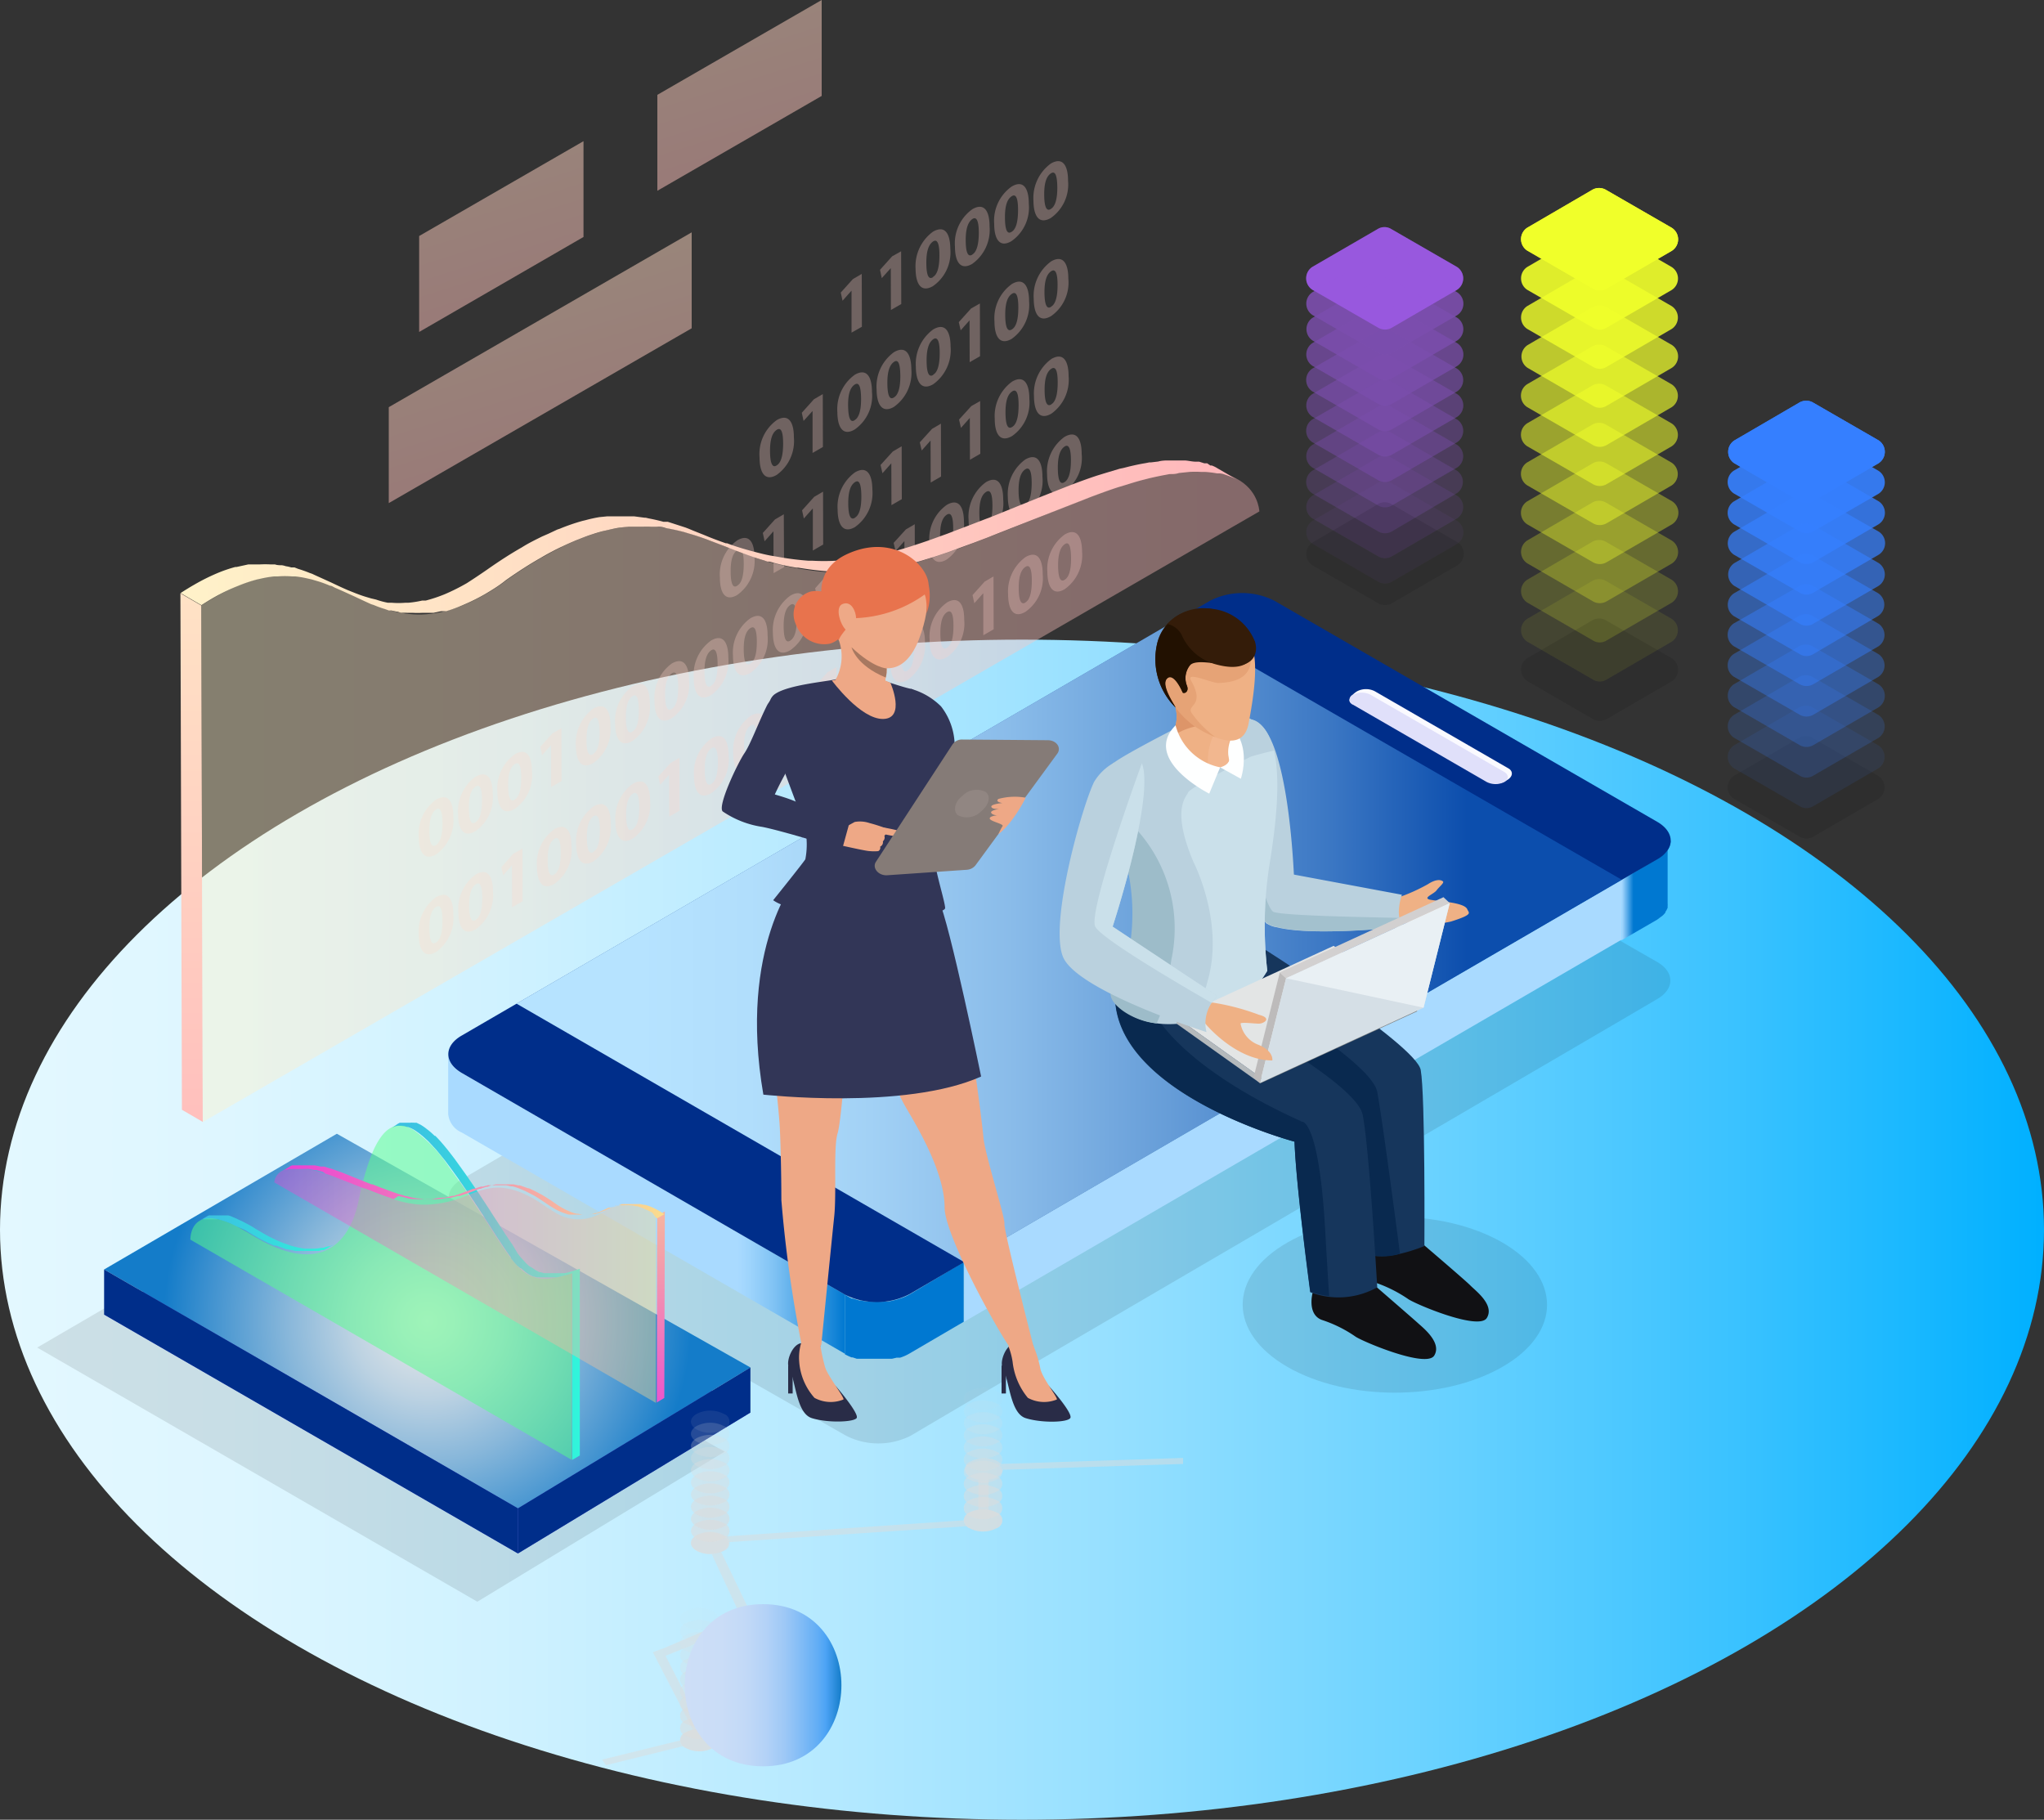<svg xmlns="http://www.w3.org/2000/svg" xmlns:xlink="http://www.w3.org/1999/xlink" viewBox="0 0 150 133.54"><rect x="0" y="0" width="150" height="133.54" fill="#333333" stroke="none"/><defs><style>.cls-1{fill:none;}.cls-2{fill:url(#linear-gradient);}.cls-3{opacity:0.1;}.cls-4{fill:url(#linear-gradient-2);}.cls-5{fill:url(#linear-gradient-3);}.cls-6{fill:url(#linear-gradient-4);}.cls-7{fill:#002e8a;}.cls-8{fill:url(#linear-gradient-5);}.cls-9{fill:#fafaff;}.cls-10{fill:#e0e0fa;}.cls-11{fill:url(#linear-gradient-6);}.cls-12{isolation:isolate;}.cls-13{clip-path:url(#clip-path);}.cls-14{fill:#b8387b;}.cls-15,.cls-28{opacity:0.6;}.cls-16,.cls-28{fill:#ab5fff;}.cls-17{opacity:0.91;}.cls-18{opacity:0.82;}.cls-19{opacity:0.73;}.cls-20{opacity:0.64;}.cls-21{opacity:0.55;}.cls-22{opacity:0.45;}.cls-23{opacity:0.36;}.cls-24{opacity:0.27;}.cls-25{opacity:0.18;}.cls-26{opacity:0.09;}.cls-27{opacity:0;}.cls-29{fill:#357fff;}.cls-30{fill:#f0ff2a;}.cls-31{fill:#626bdc;}.cls-32{fill:url(#radial-gradient);}.cls-33{fill:url(#linear-gradient-7);}.cls-34{fill:url(#linear-gradient-8);}.cls-35,.cls-67,.cls-68,.cls-69{opacity:0.5;}.cls-36{fill:#55ff89;}.cls-37{fill:url(#linear-gradient-9);}.cls-38{fill:url(#linear-gradient-10);}.cls-39{opacity:0.4;}.cls-40{fill:url(#linear-gradient-11);}.cls-41{fill:#bad1de;}.cls-42{fill:#efb185;}.cls-43{fill:#a3c1ce;}.cls-44{fill:#111114;}.cls-45{fill:#16365c;}.cls-46{fill:#09294f;}.cls-47{fill:#cae0ea;}.cls-48{fill:#feffff;}.cls-49{fill:#dd9569;}.cls-50{fill:#f2b78f;}.cls-51{fill:#e6a376;}.cls-52{fill:#341c09;}.cls-53{fill:#221101;}.cls-54{fill:#9dbcc9;}.cls-55{fill:#b4b9bc;}.cls-56{fill:#7d8183;}.cls-57{fill:#e3e5e5;}.cls-58{fill:#bdbbbb;}.cls-59{fill:#d2d0d0;}.cls-60{fill:#d5dfe6;}.cls-61{fill:#e9f0f4;}.cls-62{opacity:0.3;}.cls-63{fill:#ffd2cd;}.cls-64{fill:url(#linear-gradient-12);}.cls-65{fill:url(#linear-gradient-13);}.cls-66{fill:url(#linear-gradient-14);}.cls-67{fill:url(#linear-gradient-15);}.cls-68{fill:url(#linear-gradient-16);}.cls-69{fill:url(#linear-gradient-17);}.cls-70,.cls-71,.cls-72,.cls-73,.cls-74,.cls-75,.cls-76,.cls-77,.cls-78,.cls-79,.cls-80,.cls-81{fill:#dcdcdc;}.cls-71,.cls-82{opacity:0.6;}.cls-72{opacity:0.64;}.cls-73{opacity:0.67;}.cls-74{opacity:0.71;}.cls-75{opacity:0.75;}.cls-76{opacity:0.78;}.cls-77{opacity:0.82;}.cls-78{opacity:0.85;}.cls-79{opacity:0.89;}.cls-80{opacity:0.93;}.cls-81{opacity:0.96;}.cls-83{opacity:0.55;}.cls-84{opacity:0.49;}.cls-85{opacity:0.44;}.cls-86{opacity:0.38;}.cls-87{opacity:0.33;}.cls-88{opacity:0.27;}.cls-89{opacity:0.22;}.cls-90{opacity:0.16;}.cls-91{opacity:0.11;}.cls-92{opacity:0.05;}.cls-93{fill:url(#linear-gradient-18);}.cls-94{fill:#e8734d;}.cls-95{fill:#323657;}.cls-96{fill:#292c47;}.cls-97{fill:#eea886;}.cls-98{fill:#eea987;}.cls-99{fill:#a77860;}.cls-100{fill:#1d3b54;}.cls-101{fill:#857b77;}.cls-102{fill:#918682;}</style><linearGradient id="linear-gradient" y1="90.24" x2="150" y2="90.24" gradientUnits="userSpaceOnUse"><stop offset="0" stop-color="#e3f8ff"/><stop offset="0.11" stop-color="#def6ff"/><stop offset="0.24" stop-color="#d0f2ff"/><stop offset="0.39" stop-color="#b8eaff"/><stop offset="0.54" stop-color="#97e0ff"/><stop offset="0.69" stop-color="#6dd3ff"/><stop offset="0.85" stop-color="#3ac2ff"/><stop offset="1" stop-color="#00b0ff"/></linearGradient><linearGradient id="linear-gradient-2" x1="119.01" y1="65.32" x2="122.61" y2="65.32" gradientUnits="userSpaceOnUse"><stop offset="0" stop-color="#a9daff"/><stop offset="0.24" stop-color="#0078d1"/></linearGradient><linearGradient id="linear-gradient-3" x1="32.89" y1="88.35" x2="61.99" y2="88.35" gradientUnits="userSpaceOnUse"><stop offset="0.73" stop-color="#a9daff"/><stop offset="0.76" stop-color="#9ed4fc"/><stop offset="0.82" stop-color="#81c3f4"/><stop offset="0.89" stop-color="#52a7e7"/><stop offset="0.98" stop-color="#1182d6"/><stop offset="1" stop-color="#0078d1"/></linearGradient><linearGradient id="linear-gradient-4" x1="61.98" y1="96.26" x2="70.76" y2="96.26" gradientUnits="userSpaceOnUse"><stop offset="0" stop-color="#a9daff"/><stop offset="0" stop-color="#0078d1"/></linearGradient><linearGradient id="linear-gradient-5" x1="37.9" y1="69.11" x2="119.02" y2="69.11" gradientUnits="userSpaceOnUse"><stop offset="0.11" stop-color="#b6e3ff"/><stop offset="0.21" stop-color="#b1defc"/><stop offset="0.32" stop-color="#a2d1f5"/><stop offset="0.45" stop-color="#89bbe9"/><stop offset="0.59" stop-color="#669dd8"/><stop offset="0.74" stop-color="#3a76c3"/><stop offset="0.86" stop-color="#0c4ead"/></linearGradient><linearGradient id="linear-gradient-6" x1="87.74" y1="69.91" x2="104.86" y2="95.97" gradientUnits="userSpaceOnUse"><stop offset="0.75" stop-color="#a9daff"/><stop offset="1" stop-color="#f3faff"/></linearGradient><clipPath id="clip-path"><path class="cls-1" d="M97.85,67.59c0-.35,0-.71,0-1.06h0C97.86,66.88,97.86,67.24,97.85,67.59Z"/></clipPath><radialGradient id="radial-gradient" cx="31.36" cy="96.95" r="19.38" gradientUnits="userSpaceOnUse"><stop offset="0" stop-color="#e8e8e8"/><stop offset="0.1" stop-color="#dce2e6"/><stop offset="0.29" stop-color="#bcd2e2"/><stop offset="0.53" stop-color="#88b7da"/><stop offset="0.82" stop-color="#4293d0"/><stop offset="1" stop-color="#147cc9"/></radialGradient><linearGradient id="linear-gradient-7" x1="-62.52" y1="90.56" x2="-52.38" y2="90.56" gradientTransform="matrix(-1, 0, 0, 1, -37.77, 0)" gradientUnits="userSpaceOnUse"><stop offset="0" stop-color="#31f5db"/><stop offset="1" stop-color="#3cbce2"/></linearGradient><linearGradient id="linear-gradient-8" x1="-80.3" y1="94.71" x2="-66.4" y2="94.71" xlink:href="#linear-gradient-7"/><linearGradient id="linear-gradient-9" x1="-86.19" y1="82.56" x2="-86.32" y2="106.26" gradientTransform="matrix(-1, 0, 0, 1, -37.77, 0)" gradientUnits="userSpaceOnUse"><stop offset="0" stop-color="#fadd8d"/><stop offset="0.39" stop-color="#f4a3a8"/><stop offset="1" stop-color="#ea3fd6"/></linearGradient><linearGradient id="linear-gradient-10" x1="-86.56" y1="87.41" x2="-58.51" y2="87.41" xlink:href="#linear-gradient-9"/><linearGradient id="linear-gradient-11" x1="-86" y1="94.3" x2="-57.95" y2="94.3" xlink:href="#linear-gradient-9"/><linearGradient id="linear-gradient-12" x1="14.26" y1="25.98" x2="13.9" y2="91.6" gradientUnits="userSpaceOnUse"><stop offset="0" stop-color="#fff2c9"/><stop offset="1" stop-color="#ffb7bb"/></linearGradient><linearGradient id="linear-gradient-13" x1="13.24" y1="39.41" x2="90.88" y2="39.41" xlink:href="#linear-gradient-12"/><linearGradient id="linear-gradient-14" x1="14.77" y1="58.47" x2="92.42" y2="58.47" xlink:href="#linear-gradient-12"/><linearGradient id="linear-gradient-15" x1="-13.95" y1="17.93" x2="-12.55" y2="50.37" gradientTransform="translate(42.49 -12.98) rotate(-15)" xlink:href="#linear-gradient-12"/><linearGradient id="linear-gradient-16" x1="5.3" y1="1.14" x2="6.69" y2="33.58" gradientTransform="translate(42.49 -12.98) rotate(-15)" xlink:href="#linear-gradient-12"/><linearGradient id="linear-gradient-17" x1="-14.27" y1="6.62" x2="-12.88" y2="39.06" gradientTransform="translate(42.49 -12.98) rotate(-15)" xlink:href="#linear-gradient-12"/><linearGradient id="linear-gradient-18" x1="50.26" y1="123.67" x2="61.76" y2="123.67" gradientUnits="userSpaceOnUse"><stop offset="0" stop-color="#cddef7"/><stop offset="0.23" stop-color="#caddf7"/><stop offset="0.39" stop-color="#c2d9f7"/><stop offset="0.52" stop-color="#b3d2f7"/><stop offset="0.64" stop-color="#9dc8f6"/><stop offset="0.74" stop-color="#82bcf6"/><stop offset="0.85" stop-color="#61adf5"/><stop offset="0.9" stop-color="#4ca3f5"/><stop offset="1" stop-color="#147cc9"/></linearGradient></defs><title>4Asset 12</title><g id="Layer_2" data-name="Layer 2"><g id="Layer_1-2" data-name="Layer 1"><ellipse class="cls-2" cx="75" cy="90.24" rx="75" ry="43.3"/><g class="cls-3"><path d="M110.25,91.18c4.36,2.52,4.39,6.61,0,9.13s-11.4,2.52-15.77,0-4.39-6.61,0-9.13S105.88,88.66,110.25,91.18Z"/></g><g class="cls-3"><path d="M121.59,70.58c1.32.75,1.32,2,0,2.75L119,74.85,70.83,103l-4,2.36a5.24,5.24,0,0,1-4.74,0L33.92,89.27c-1.32-.76-1.33-2,0-2.75l54.8-32.06a5.2,5.2,0,0,1,4.75,0Z"/></g><path class="cls-4" d="M122.61,61.69a1.43,1.43,0,0,1-.06.35v0a1.91,1.91,0,0,1-.16.32l0,0a1.83,1.83,0,0,1-.27.3l-.23.17-.21.15L119,64.57V69l2.61-1.51a.05.05,0,0,1,0,0l.16-.12.24-.18,0,0a1.51,1.51,0,0,0,.21-.23.1.1,0,0,0,0-.05l0,0,.07-.1.09-.19a0,0,0,0,1,0,0v0l0-.13a1.11,1.11,0,0,0,0-.19v0h0c0-1.27,0-2.54,0-3.82v-.56Z"/><path class="cls-5" d="M33.89,78.74a1.7,1.7,0,0,1-1-1.39v4.38a1.64,1.64,0,0,0,1,1.38L62,99.34V95Z"/><path class="cls-6" d="M66.74,95a3.66,3.66,0,0,1-.67.29l-.25.08-.33.08a2.93,2.93,0,0,1-.41.07l-.1,0a5.44,5.44,0,0,1-.57,0h-.08a5.12,5.12,0,0,1-.56,0h-.08a4.68,4.68,0,0,1-.54-.09l-.1,0-.47-.14-.08,0A4.74,4.74,0,0,1,62,95v4.38a3.68,3.68,0,0,0,.49.23s0,0,0,0l.08,0,.3.1.17,0,.1,0,.08,0,.34,0,.11,0h.21l.33,0h.34l.38,0h.13l.29,0,.12,0,.34-.08.18,0,.07,0a3.29,3.29,0,0,0,.66-.29l4-2.34V92.62Z"/><path class="cls-7" d="M121.62,60.31c1.31.76,1.32,2,0,2.75L119,64.57,70.76,92.62l-4,2.34A5.23,5.23,0,0,1,62,95L33.89,78.74c-1.32-.76-1.32-2,0-2.75l54.9-31.9a5.21,5.21,0,0,1,4.74,0Z"/><polygon class="cls-8" points="119.03 64.57 70.76 92.62 37.9 73.65 86.16 45.6 119.03 64.57"/><path class="cls-9" d="M110.7,56.39c.35.2.36.62-.16.89a1.28,1.28,0,0,1-1.16.13L99.16,51.6c-.35-.2.1-.68.45-.88a1.42,1.42,0,0,1,1.27,0Z"/><path class="cls-10" d="M110.39,56.65c.35.21.35.54,0,.74a1.44,1.44,0,0,1-1.28,0L99.3,51.72a.39.39,0,0,1,0-.74,1.42,1.42,0,0,1,1.27,0Z"/><polygon class="cls-11" points="119.03 64.57 119.01 68.95 70.75 97 70.76 92.62 119.03 64.57"/><g class="cls-12"><g class="cls-13"><g class="cls-12"><path class="cls-14" d="M98.19,66.38v1.21a2.41,2.41,0,0,0-.33.15h0V66.54h0a1.66,1.66,0,0,1,.33-.15Z"/></g></g></g><g class="cls-15"><path class="cls-16" d="M106.92,21.27l-4.78,2.78a1,1,0,0,1-1,0l-4.82-2.78a1,1,0,0,1,0-1.69l4.78-2.77a.94.94,0,0,1,1,0l4.82,2.78A1,1,0,0,1,106.92,21.27Z"/><g class="cls-17"><path class="cls-16" d="M106.92,23.14l-4.78,2.77a1,1,0,0,1-1,0l-4.82-2.79a1,1,0,0,1,0-1.68l4.78-2.78a1,1,0,0,1,1,0l4.82,2.78A1,1,0,0,1,106.92,23.14Z"/></g><g class="cls-18"><path class="cls-16" d="M106.92,25l-4.78,2.78a1,1,0,0,1-1,0L96.34,25a1,1,0,0,1,0-1.69l4.78-2.77a.94.94,0,0,1,1,0l4.82,2.78A1,1,0,0,1,106.92,25Z"/></g><g class="cls-19"><path class="cls-16" d="M106.92,26.87l-4.78,2.77a1,1,0,0,1-1,0l-4.82-2.79a1,1,0,0,1,0-1.68l4.78-2.78a1,1,0,0,1,1,0l4.82,2.78A1,1,0,0,1,106.92,26.87Z"/></g><g class="cls-20"><path class="cls-16" d="M106.92,28.73l-4.78,2.78a1,1,0,0,1-1,0l-4.82-2.78a1,1,0,0,1,0-1.69l4.78-2.77a.94.94,0,0,1,1,0l4.82,2.78A1,1,0,0,1,106.92,28.73Z"/></g><g class="cls-21"><path class="cls-16" d="M106.92,30.6l-4.78,2.77a1,1,0,0,1-1,0l-4.82-2.78a1,1,0,0,1,0-1.68l4.78-2.78a1,1,0,0,1,1,0l4.82,2.78A1,1,0,0,1,106.92,30.6Z"/></g><g class="cls-22"><path class="cls-16" d="M106.92,32.46l-4.78,2.78a1,1,0,0,1-1,0l-4.82-2.78a1,1,0,0,1,0-1.69L101.12,28a1,1,0,0,1,1,0l4.82,2.79A1,1,0,0,1,106.92,32.46Z"/></g><g class="cls-23"><path class="cls-16" d="M106.92,34.32l-4.78,2.78a1,1,0,0,1-1,0l-4.82-2.78a1,1,0,0,1,0-1.68l4.78-2.78a.94.94,0,0,1,1,0l4.82,2.78A1,1,0,0,1,106.92,34.32Z"/></g><g class="cls-24"><path class="cls-16" d="M106.92,36.19,102.14,39a1,1,0,0,1-1,0l-4.82-2.78a1,1,0,0,1,0-1.69l4.78-2.78a1,1,0,0,1,1,0l4.82,2.79A1,1,0,0,1,106.92,36.19Z"/></g><g class="cls-25"><path class="cls-16" d="M106.92,38.05l-4.78,2.78a1,1,0,0,1-1,0l-4.82-2.78a1,1,0,0,1,0-1.68l4.78-2.78a.94.94,0,0,1,1,0l4.82,2.78A1,1,0,0,1,106.92,38.05Z"/></g><g class="cls-26"><path class="cls-16" d="M106.92,39.92l-4.78,2.77a1,1,0,0,1-1,0l-4.82-2.79a1,1,0,0,1,0-1.68l4.78-2.78a1,1,0,0,1,1,0l4.82,2.78A1,1,0,0,1,106.92,39.92Z"/></g><g class="cls-27"><path class="cls-16" d="M106.92,41.78l-4.78,2.78a1,1,0,0,1-1,0l-4.82-2.78a1,1,0,0,1,0-1.69l4.78-2.77a.94.94,0,0,1,1,0l4.82,2.78A1,1,0,0,1,106.92,41.78Z"/></g></g><path class="cls-28" d="M106.92,21.27l-4.78,2.78a1,1,0,0,1-1,0l-4.82-2.78a1,1,0,0,1,0-1.69l4.78-2.77a.94.94,0,0,1,1,0l4.82,2.78A1,1,0,0,1,106.92,21.27Z"/><g class="cls-3"><path d="M106.92,41.5l-4.78,2.77a1,1,0,0,1-1,0l-4.82-2.78a1,1,0,0,1,0-1.68L101.12,37a.94.94,0,0,1,1,0l4.82,2.78A1,1,0,0,1,106.92,41.5Z"/></g><g class="cls-3"><path d="M137.85,58.62l-4.78,2.78a1,1,0,0,1-1,0l-4.82-2.78a1,1,0,0,1,0-1.69l4.77-2.77a1,1,0,0,1,1,0l4.82,2.78A1,1,0,0,1,137.85,58.62Z"/></g><path class="cls-29" d="M137.85,34l-4.78,2.78a.94.94,0,0,1-1,0L127.28,34a1,1,0,0,1,0-1.68l4.77-2.78a1,1,0,0,1,1,0l4.82,2.78A1,1,0,0,1,137.85,34Z"/><g class="cls-17"><path class="cls-29" d="M137.85,36.24,133.07,39a1,1,0,0,1-1,0l-4.82-2.78a1,1,0,0,1,0-1.69l4.77-2.77a1,1,0,0,1,1,0l4.82,2.78A1,1,0,0,1,137.85,36.24Z"/></g><g class="cls-18"><path class="cls-29" d="M137.85,38.48l-4.78,2.78a1,1,0,0,1-1,0l-4.82-2.78a1,1,0,0,1,0-1.69L132.05,34a1,1,0,0,1,1,0l4.82,2.79A1,1,0,0,1,137.85,38.48Z"/></g><g class="cls-19"><path class="cls-29" d="M137.85,40.72l-4.78,2.77a.94.94,0,0,1-1,0l-4.82-2.78a1,1,0,0,1,0-1.68l4.77-2.78a1,1,0,0,1,1,0L137.85,39A1,1,0,0,1,137.85,40.72Z"/></g><g class="cls-20"><path class="cls-29" d="M137.85,43l-4.78,2.77a.94.94,0,0,1-1,0L127.28,43a1,1,0,0,1,0-1.68l4.77-2.78a1,1,0,0,1,1,0l4.82,2.78A1,1,0,0,1,137.85,43Z"/></g><g class="cls-21"><path class="cls-29" d="M137.85,45.19,133.07,48a.94.94,0,0,1-1,0l-4.82-2.78a1,1,0,0,1,0-1.68l4.77-2.78a1,1,0,0,1,1,0l4.82,2.78A1,1,0,0,1,137.85,45.19Z"/></g><g class="cls-22"><path class="cls-29" d="M137.85,47.43l-4.78,2.78a1,1,0,0,1-1,0l-4.82-2.78a1,1,0,0,1,0-1.69L132.05,43a1,1,0,0,1,1,0l4.82,2.78A1,1,0,0,1,137.85,47.43Z"/></g><g class="cls-23"><path class="cls-29" d="M137.85,49.67l-4.78,2.78a1,1,0,0,1-1,0l-4.82-2.78a1,1,0,0,1,0-1.69l4.77-2.78a1,1,0,0,1,1,0L137.85,48A1,1,0,0,1,137.85,49.67Z"/></g><g class="cls-24"><path class="cls-29" d="M137.85,51.91l-4.78,2.77a1,1,0,0,1-1,0l-4.82-2.79a1,1,0,0,1,0-1.68l4.77-2.78a1,1,0,0,1,1,0l4.82,2.78A1,1,0,0,1,137.85,51.91Z"/></g><g class="cls-25"><path class="cls-29" d="M137.85,54.15l-4.78,2.77a.94.94,0,0,1-1,0l-4.82-2.78a1,1,0,0,1,0-1.68l4.77-2.78a1,1,0,0,1,1,0l4.82,2.78A1,1,0,0,1,137.85,54.15Z"/></g><g class="cls-26"><path class="cls-29" d="M137.85,56.38l-4.78,2.78a.94.94,0,0,1-1,0l-4.82-2.78a1,1,0,0,1,0-1.68l4.77-2.78a1,1,0,0,1,1,0l4.82,2.78A1,1,0,0,1,137.85,56.38Z"/></g><g class="cls-27"><path class="cls-29" d="M137.85,58.62l-4.78,2.78a1,1,0,0,1-1,0l-4.82-2.78a1,1,0,0,1,0-1.69l4.77-2.77a1,1,0,0,1,1,0l4.82,2.78A1,1,0,0,1,137.85,58.62Z"/></g><path class="cls-29" d="M137.85,34l-4.78,2.78a.94.94,0,0,1-1,0L127.28,34a1,1,0,0,1,0-1.68l4.77-2.78a1,1,0,0,1,1,0l4.82,2.78A1,1,0,0,1,137.85,34Z"/><path class="cls-30" d="M122.68,18.41l-4.78,2.77a1,1,0,0,1-1,0l-4.82-2.79a1,1,0,0,1,0-1.68l4.77-2.78a1,1,0,0,1,1,0l4.82,2.78A1,1,0,0,1,122.68,18.41Z"/><g class="cls-17"><path class="cls-30" d="M122.68,21.28l-4.78,2.77a.94.94,0,0,1-1,0l-4.82-2.78a1,1,0,0,1,0-1.68l4.77-2.78a1,1,0,0,1,1,0l4.82,2.78A1,1,0,0,1,122.68,21.28Z"/></g><g class="cls-18"><path class="cls-30" d="M122.68,24.14l-4.78,2.78a.94.94,0,0,1-1,0l-4.82-2.78a1,1,0,0,1,0-1.68l4.77-2.78a1,1,0,0,1,1,0l4.82,2.78A1,1,0,0,1,122.68,24.14Z"/></g><g class="cls-19"><path class="cls-30" d="M122.68,27l-4.78,2.78a.94.94,0,0,1-1,0L112.11,27a1,1,0,0,1,0-1.68l4.77-2.78a1,1,0,0,1,1,0l4.82,2.78A1,1,0,0,1,122.68,27Z"/></g><g class="cls-20"><path class="cls-30" d="M122.68,29.88l-4.78,2.78a1,1,0,0,1-1,0l-4.82-2.78a1,1,0,0,1,0-1.69l4.77-2.77a1,1,0,0,1,1,0l4.82,2.78A1,1,0,0,1,122.68,29.88Z"/></g><g class="cls-21"><path class="cls-30" d="M122.68,32.75l-4.78,2.78a1,1,0,0,1-1,0l-4.82-2.78a1,1,0,0,1,0-1.69l4.77-2.77a1,1,0,0,1,1,0l4.82,2.78A1,1,0,0,1,122.68,32.75Z"/></g><g class="cls-22"><path class="cls-30" d="M122.68,35.62,117.9,38.4a1,1,0,0,1-1,0l-4.82-2.78a1,1,0,0,1,0-1.69l4.77-2.77a1,1,0,0,1,1,0l4.82,2.79A1,1,0,0,1,122.68,35.62Z"/></g><g class="cls-23"><path class="cls-30" d="M122.68,38.49l-4.78,2.77a1,1,0,0,1-1,0l-4.82-2.78a1,1,0,0,1,0-1.69L116.88,34a1,1,0,0,1,1,0l4.82,2.78A1,1,0,0,1,122.68,38.49Z"/></g><g class="cls-24"><path class="cls-30" d="M122.68,41.36l-4.78,2.77a1,1,0,0,1-1,0l-4.82-2.79a1,1,0,0,1,0-1.68l4.77-2.78a1,1,0,0,1,1,0l4.82,2.78A1,1,0,0,1,122.68,41.36Z"/></g><g class="cls-25"><path class="cls-30" d="M122.68,44.23,117.9,47a.94.94,0,0,1-1,0l-4.82-2.78a1,1,0,0,1,0-1.68l4.77-2.78a1,1,0,0,1,1,0l4.82,2.78A1,1,0,0,1,122.68,44.23Z"/></g><g class="cls-26"><path class="cls-30" d="M122.68,47.09l-4.78,2.78a.94.94,0,0,1-1,0l-4.82-2.78a1,1,0,0,1,0-1.68l4.77-2.78a1,1,0,0,1,1,0l4.82,2.78A1,1,0,0,1,122.68,47.09Z"/></g><g class="cls-27"><path class="cls-30" d="M122.68,50l-4.78,2.78a.94.94,0,0,1-1,0L112.11,50a1,1,0,0,1,0-1.68l4.77-2.78a1,1,0,0,1,1,0l4.82,2.78A1,1,0,0,1,122.68,50Z"/></g><g class="cls-3"><path d="M122.68,50l-4.78,2.77a1,1,0,0,1-1,0l-4.82-2.79a1,1,0,0,1,0-1.68l4.77-2.78a1,1,0,0,1,1,0l4.82,2.78A1,1,0,0,1,122.68,50Z"/></g><path class="cls-30" d="M122.68,18.41l-4.78,2.77a1,1,0,0,1-1,0l-4.82-2.79a1,1,0,0,1,0-1.68l4.77-2.78a1,1,0,0,1,1,0l4.82,2.78A1,1,0,0,1,122.68,18.41Z"/><g class="cls-3"><polygon points="53.17 106.53 35.03 117.54 2.73 98.89 20.89 88.3 53.17 106.53"/></g><polygon class="cls-31" points="55.07 103.66 38.01 114 7.64 96.47 24.72 86.51 55.07 103.66"/><polygon class="cls-32" points="55.07 100.35 38.01 110.69 7.64 93.16 24.72 83.2 55.07 100.35"/><polygon class="cls-7" points="7.64 93.16 7.64 96.47 38.01 114 38.01 110.69 7.64 93.16"/><polygon class="cls-7" points="55.07 100.35 55.07 103.66 38.01 114 38.01 110.69 55.07 100.35"/><path class="cls-33" d="M17.17,89.91l-.36-.17c-.22-.08-.41-.15-.6-.2L16,89.48l-.16,0-.34,0H15.1l-.24,0,0,0-.2.09.55-.32h0l.13-.06.06,0,0,0h0l.17,0H16l.29,0h0l.17,0,.22,0,0,0c.18,0,.38.12.59.2h0l.34.16.18.08.62.33.42.26.46.27a8.85,8.85,0,0,0,.8.42l.22.11.46.19.57.2.31.09.28.06.4.07.2,0,.44,0h.13a4,4,0,0,0,.5-.06l.1,0,.39-.11.11,0a2.86,2.86,0,0,0,.43-.21l-.55.32,0,0a2.55,2.55,0,0,1-.33.17l-.07,0-.1,0-.17.06-.22,0-.1,0h-.05l-.4,0h-.19a2.08,2.08,0,0,1-.25,0l-.18,0-.21,0h-.13l-.26-.06a1.5,1.5,0,0,1-.29-.06l-.1,0-.2-.07-.57-.2-.15,0-.31-.14-.23-.11c-.26-.12-.52-.26-.8-.42l-.46-.27a4.64,4.64,0,0,0-.42-.25L17.35,90Z"/><path class="cls-34" d="M29.19,82.47h0l.15-.08.15,0h.14l.15,0H30l.11,0a.65.65,0,0,1,.19,0,.19.19,0,0,1,.08,0l.08,0,.1,0,.31.15a4.07,4.07,0,0,1,.47.33l.08.06a5.71,5.71,0,0,1,.47.42s0,0,0,0,0,0,.05,0c.17.17.34.35.51.55l0,0,0,0c.19.22.38.45.58.71h0l.36.47.81,1.13s.06.08.08.12a1,1,0,0,1,.12.17l.29.42.24.35.26.38c.07.12.15.23.22.34l.23.35.21.32c.08.12.16.24.23.36l.18.28.35.53.11.18c.08.12.16.25.24.36l.11.18.21.31a1.3,1.3,0,0,0,.1.15c.07.1.14.21.21.3L38,92a1.34,1.34,0,0,1,.11.14c.06.07.11.14.17.2l.12.13.16.18a1.14,1.14,0,0,0,.11.11,1.68,1.68,0,0,0,.21.18L39,93l.31.21a2.1,2.1,0,0,0,.3.15l.07,0,.24.07.09,0,.23,0h.68l.29,0,.16,0c.22,0,.45-.1.71-.17l.47-.15,0,13.7-.55.32,0-13.69-.44.13h0c-.26.07-.49.13-.71.17h-.07l-.09,0-.29,0-.11,0h-.66l-.14,0-.09,0h0a1.52,1.52,0,0,1-.2-.06l-.07,0h0l-.28-.14a3.37,3.37,0,0,1-.31-.21l-.1-.09-.2-.17-.05,0L38,92.92l-.15-.15-.07-.08-.06-.07-.15-.19-.08-.09,0-.07-.32-.44h0L37,91.57l-.13-.19-.2-.31-.12-.17-.26-.41-.08-.12-.38-.6-.09-.13-.31-.49c-.05-.07-.1-.14-.14-.21l-.3-.46a2.33,2.33,0,0,1-.17-.26c-.1-.15-.21-.3-.31-.46l-.2-.28c-.1-.16-.22-.32-.33-.49l-.17-.24c-.26-.37-.53-.75-.82-1.14-.13-.17-.24-.33-.36-.48l-.57-.7-.08-.09-.5-.54-.09-.09c-.17-.15-.32-.3-.48-.42l-.07-.06c-.16-.12-.32-.24-.47-.33a2.6,2.6,0,0,0-.42-.19l-.07,0a1.84,1.84,0,0,0-.38-.08h0a1.63,1.63,0,0,0-.38,0h0a1.5,1.5,0,0,0-.38.15Z"/><g class="cls-35"><path class="cls-36" d="M30.32,82.9c-1.74-1-3,.41-4,5.19-.61,3-2.67,5.54-7.47,2.76l-.46-.27a4.64,4.64,0,0,0-.42-.25c-4-2.34-4,.49-4,.64l28,16.17,0-13.69c-1.51.5-2.44.53-3.24.07-1.49-.86-2.51-3.44-5.8-7.91A10.12,10.12,0,0,0,30.32,82.9Z"/></g><polygon class="cls-37" points="48.2 102.92 48.75 102.59 48.79 88.9 48.23 89.22 48.2 102.92"/><path class="cls-38" d="M21.29,85.59h0a.52.52,0,0,1,.15-.07l0,0,.06,0,.08,0,.14,0h.09a2.19,2.19,0,0,1,.28,0h.14a1.92,1.92,0,0,1,.24,0h0l.29,0,.19,0h.05l.11,0,.43.09.14,0,.11,0,.35.11.22.06.75.27.77.31,1.37.55.08,0,.51.2.21.08.33.12.23.09.27.09.22.08.24.08.22.06.22.07h.06a6.38,6.38,0,0,0,.8.17l.08,0,.56.05h.76a5.83,5.83,0,0,0,.8-.1l.22,0,.55-.14.13,0,.47-.15,0,0,.52-.19.44-.18.1,0a4,4,0,0,1,.45-.15l.06,0L36,87l.39-.09.08,0h0l.28,0h.53l.19,0,.21,0h0l.37.08.1,0h0l.6.21.06,0,.24.11.17.08.53.28c.29.17.6.36.92.59s.37.25.54.35a4.55,4.55,0,0,0,.59.29,3,3,0,0,0,.5.17l.09,0,.36.06h.56l.27-.05.13,0,.18-.05.29-.11.15-.06.44-.2.44-.2.06,0,.08,0,.29-.1.1,0,.09,0,.14,0,.11,0,.18,0H47l.23.05.08,0h0a3.38,3.38,0,0,1,.48.16h0a5,5,0,0,1,.61.31l.36.22-.56.32L47.87,89a4.89,4.89,0,0,0-.61-.3,4.5,4.5,0,0,0-.51-.18h-.08a2.79,2.79,0,0,0-.38-.07H46.2a2.54,2.54,0,0,0-.39,0h-.08l-.29,0-.15,0-.18.06-.3.11-.14,0-.43.2-.44.2-.09,0-.06,0-.29.11-.11,0h-.07a.61.61,0,0,1-.13,0l-.13,0-.14,0h-.15a1.31,1.31,0,0,1-.28,0h-.13l-.16,0-.2,0-.09,0h-.05l-.45-.15h0a4,4,0,0,1-.59-.29c-.17-.1-.35-.21-.54-.34s-.63-.43-.92-.6l-.54-.28-.14-.07-.33-.14a5.14,5.14,0,0,0-.59-.2l-.11,0-.36-.08-.24,0-.18,0H36.2l-.28,0-.11,0-.39.1a.53.53,0,0,0-.12,0,4,4,0,0,0-.45.15l-.11,0-.41.16-.55.21h0l-.47.16-.08,0-.05,0a5.07,5.07,0,0,1-.56.13l-.16,0h0c-.28,0-.55.08-.8.1h-.11c-.2,0-.4,0-.6,0h0a3.66,3.66,0,0,1-.57,0h-.08c-.26,0-.52-.1-.8-.17h-.06l-.2-.06L28.89,88l-.2-.07-.27-.09-.2-.07-.3-.11-.19-.07-.36-.14-.18-.07-.41-.16-.06,0-2.07-.81a6.86,6.86,0,0,0-.75-.27L23.69,86l-.46-.13-.14,0-.45-.09-.09,0-.25,0-.28,0h-.4l-.33,0h-.06l-.22.06-.06,0a1,1,0,0,0-.21.1Z"/><g class="cls-39"><path class="cls-40" d="M47.87,89a3.3,3.3,0,0,0-3.63-.06,3.22,3.22,0,0,1-3.56,0c-.17-.1-.35-.21-.54-.34s-.63-.43-.92-.6c-3.18-1.83-4.31-.18-6.62.25-2.51.48-3.62-.17-8-1.86s-4.46.28-4.47.38l28,16.18,0-13.7Z"/></g><path class="cls-41" d="M91.56,52.78a2,2,0,0,0-1.87,2.07c-.1,2,1,10.78,3,12.67S95,65.33,95,65.33,94.71,52.59,91.56,52.78Z"/><path class="cls-42" d="M102.38,67.53a8.65,8.65,0,0,0,4.09.1c1.71-.54,1.31-.63,1.21-.9-.23-.56-2.43-.59-2.82-.73s.37-.4.56-.66.59-.56.47-.66-.45-.22-1.11.21a13.21,13.21,0,0,1-2.25,1Z"/><path class="cls-41" d="M102.88,65.66a4.32,4.32,0,0,0-.22,1.07,2.46,2.46,0,0,0,.25,1.27s-8,.93-10-.25c0,0-1.69-3.15,1.34-3.7Z"/><path class="cls-43" d="M93.63,68a1.24,1.24,0,0,1-.64-.26h0v0a1.6,1.6,0,0,1-.26-.21c-2-1.89-3.11-10.67-3-12.67a2.23,2.23,0,0,1,.22-.93c.46,2.27,2.63,12.72,3.53,13s7,.38,9.25.43a2.59,2.59,0,0,0,.22.67S96.28,68.76,93.63,68Z"/><path class="cls-44" d="M100.2,92.1s-.45,1.59.66,2a10,10,0,0,1,2.45,1.21c.43.34,5.21,2.37,5.8,1.41s-.83-2-1.2-2.38-3.62-3.15-3.62-3.15Z"/><path class="cls-44" d="M96.33,94.86s-.44,1.58.67,2a9.47,9.47,0,0,1,2.45,1.21c.43.33,5.21,2.36,5.8,1.41s-.84-2.06-1.2-2.39-3.62-3.15-3.62-3.15Z"/><path class="cls-45" d="M92.2,69.28s11.72,7.37,12.06,9.24.27,12.92.27,12.92-3,1.29-4.46.49L98.86,81.52s-9.22-6.81-9.63-7.06S92.2,69.28,92.2,69.28Z"/><path class="cls-46" d="M89.23,74.46c.41.25,9.63,7.06,9.63,7.06l1.21,10.41a4.09,4.09,0,0,0,2.67.08c-.41-3.16-1.34-10.12-1.67-11.88-.44-2.3-9.9-7.75-9.9-7.75l-1.92,1.8C89.19,74.33,89.18,74.43,89.23,74.46Z"/><path class="cls-45" d="M92.21,69.56a29.4,29.4,0,0,1-2.06,4.9s9.37,5,9.85,7.35,1.07,12.66,1.07,12.66a5.85,5.85,0,0,1-4.92.36S95.1,87,95,83.78c0,0-14.16-3.74-13.12-11.5A10,10,0,0,0,92.21,69.56Z"/><path class="cls-46" d="M95,83.78c.11,3.18,1.16,11,1.16,11a6,6,0,0,0,1.38.33c-.08-1.24-.18-2.85-.3-5-.47-8-1.7-7.8-1.7-7.8-9-4.06-10.8-7.93-10.8-7.93l-2.89-1.78C81.32,80.16,95,83.78,95,83.78Z"/><path class="cls-41" d="M86.16,53.51s-4.47,2.28-4.58,2.63-1.27,1.17.38,5.1c0,0,2.22,4.27,1.11,8.53a26.55,26.55,0,0,1-1.22,3.77s2,2.94,7.56.89A7.93,7.93,0,0,0,93,71.24a29,29,0,0,1,.18-7.9c.7-4.26,1.09-9.79-1.33-10.53C91.85,52.81,91.24,52.07,86.16,53.51Z"/><path class="cls-47" d="M93.18,63.34a29,29,0,0,0-.18,7.9,7.93,7.93,0,0,1-3.59,3.19,12,12,0,0,1-1.73.5,32.77,32.77,0,0,0,1-3.15c1.12-4.26-1.1-8.53-1.1-8.53-1.66-3.93-.5-4.76-.39-5.1s4.59-2.62,4.59-2.62c.63-.19,1.2-.33,1.71-.45C94,57.25,93.63,60.56,93.18,63.34Z"/><path class="cls-48" d="M87.73,52.15s3.25,1.71,1.81,4.16l1.52.84S92.56,52.86,87.73,52.15Z"/><path class="cls-42" d="M85.65,50.42s1.37,2.08.28,3.48c-.6.78.82,2.64,3.26,2.49,0,0,1.08-.26,1-.66a2.42,2.42,0,0,1,.5-2.09C91,53,85.65,50.42,85.65,50.42Z"/><path class="cls-49" d="M85.93,53.9a.7.7,0,0,0-.13.32,4.58,4.58,0,0,1,2.67-1l-2.32-2.56-.23-.11-.07.23C86.18,51.43,86.74,52.85,85.93,53.9Z"/><path class="cls-50" d="M90.16,55.73c-.22-1.42.11-1.4.5-2.09.11-.19-.22-.51-.76-.89a1.8,1.8,0,0,0-.39.45,4.36,4.36,0,0,0-.83,3.19,2.17,2.17,0,0,0,.51,0C89.48,56.35,90.23,56.17,90.16,55.73Z"/><path class="cls-42" d="M85.14,49.26a7.2,7.2,0,0,0,2.49,4c1.67,1.11,3.62,1.83,4-.17.29-1.59,1.07-5.64-.34-6.45-1.81-1.05-2.47-2.34-4.56-1.57A3.4,3.4,0,0,0,85.14,49.26Z"/><path class="cls-51" d="M85.14,49.26a6.19,6.19,0,0,0,2.48,4,7.57,7.57,0,0,0,1.58.84,7.55,7.55,0,0,1-1.65-1.64c-.69-.8,1-.49-.15-2.53-.39-.69,1.55.21,2,.19,2.58-.06,2.39-1.54,2.44-2.16a4.22,4.22,0,0,0-.22-.76l-.24-.48-.09-.12a8.49,8.49,0,0,0-.83-.92c-1.11,0-4.25.09-4.31.11s-.58.74-1.08,1.44A4.22,4.22,0,0,0,85.14,49.26Z"/><path class="cls-52" d="M86.27,51.92a5,5,0,0,1-1.36-4.67,3.22,3.22,0,0,1,2.84-2.51,3.81,3.81,0,0,1,4.33,2.31c.28.73.09,2.36-2.81,1.6-.42-.11-1.52-.25-1.91.1a1.53,1.53,0,0,0-.25,1.57c.17.5-.27.55-.33.45s-.61-1.52-1.14-1S86.22,51.82,86.27,51.92Z"/><path class="cls-53" d="M86.27,51.92c0-.1-1.1-1.62-.63-2.11s1.08.85,1.14,1,.5,0,.33-.45a1.53,1.53,0,0,1,.25-1.57c.35-.32,1.32-.16,1.91-.1-.49-.31-1.44-.42-1.79-1.22a2.83,2.83,0,0,0-1.71-1.76,3.3,3.3,0,0,0-.86,1.58A5,5,0,0,0,86.27,51.92Z"/><path class="cls-48" d="M86.27,53.23a4.24,4.24,0,0,0,3.27,3.08l-.8,1.93S83.77,55.75,86.27,53.23Z"/><path class="cls-54" d="M81.58,56.14c-.11.34-1.27,1.17.38,5.1a15.26,15.26,0,0,1,.9,8.49c-.42,1.83-.62,1.39-1.31,2.94-.4.89,1.48,2.26,3.33,2.43,1-2.26.69-2.24,1.09-4.72a10.82,10.82,0,0,0-2.62-9.57c-2.44-3-1.41-4.15-1.46-4.94A1,1,0,0,0,81.58,56.14Z"/><path class="cls-52" d="M92.08,47.05s.43,2.64-2.94,1.68a3.82,3.82,0,0,1-2.36-2,1.56,1.56,0,0,0-1.11-.94,3.58,3.58,0,0,1,3.22-1.11A5.67,5.67,0,0,1,91.39,46C91.67,46.15,91.22,47.26,92.08,47.05Z"/><g class="cls-12"><polygon class="cls-55" points="86.38 74.69 86.34 75.12 92.49 79.5 92.53 79.08 86.38 74.69"/><polygon class="cls-56" points="92.53 79.08 92.49 79.5 103.99 74.22 104.02 73.79 92.53 79.08"/><polygon class="cls-57" points="86.38 74.69 92.53 79.08 104.02 73.79 97.87 69.41 86.38 74.69"/></g><g class="cls-12"><polygon class="cls-58" points="94.38 71.79 93.92 71.36 92 79.05 92.46 79.48 94.38 71.79"/><polygon class="cls-59" points="106.39 66.27 105.93 65.84 93.92 71.36 94.38 71.79 106.39 66.27"/><polygon class="cls-60" points="94.38 71.79 92.46 79.48 104.47 73.95 106.39 66.27 94.38 71.79"/><polygon class="cls-61" points="94.38 71.79 94.38 71.79 104.47 73.95 106.39 66.27 94.38 71.79"/></g><path class="cls-42" d="M88.49,75.16s2.21,2.67,4.88,2.66c0,0,.13-.67-1-1.14a2.06,2.06,0,0,1-1.33-1.56c0-.13,1,0,1.35,0s1-.4,0-.65a17,17,0,0,0-3.56-.92S87.75,74.41,88.49,75.16Z"/><path class="cls-41" d="M83.44,55.49a3.91,3.91,0,0,0-3.15,1.89C79.41,59.18,77,67.68,78,70.2s10.54,5.54,10.54,5.54a2.68,2.68,0,0,1,.8-2.63L81.65,68S85.35,56.71,83.44,55.49Z"/><path class="cls-47" d="M81.65,68l7.7,5.1a2.57,2.57,0,0,0-.42.5c-1.87-1.07-8-4.63-8.55-5.59s2.88-10.55,3.42-12C84.75,58.53,81.65,68,81.65,68Z"/><g class="cls-62"><path class="cls-63" d="M32,58.68c.91-.52,1.27.19,1.27,1.26A3.06,3.06,0,0,1,32,62.7c-.87.5-1.26-.18-1.27-1.27A3.11,3.11,0,0,1,32,58.68ZM32,62c.31-.18.47-.71.47-1.59s-.17-1.22-.48-1-.49.71-.48,1.6.18,1.21.49,1Z"/><path class="cls-63" d="M34.9,57c.9-.52,1.26.2,1.26,1.27A3,3,0,0,1,34.88,61c-.87.51-1.26-.17-1.26-1.26A3.09,3.09,0,0,1,34.9,57Zm0,3.33c.31-.18.47-.71.47-1.6s-.16-1.22-.48-1-.49.71-.48,1.61.18,1.21.49,1Z"/><path class="cls-63" d="M37.78,55.35c.9-.52,1.26.2,1.26,1.26a3,3,0,0,1-1.28,2.76c-.87.5-1.25-.17-1.26-1.27A3.09,3.09,0,0,1,37.78,55.35Zm0,3.32c.31-.18.47-.71.47-1.59s-.16-1.22-.48-1-.49.71-.48,1.6.18,1.21.49,1Z"/><polygon class="cls-63" points="41.2 53.44 41.21 57.32 40.44 57.76 40.44 54.69 40.42 54.7 39.78 55.42 39.65 54.81 40.54 53.82 41.2 53.44"/><path class="cls-63" d="M43.54,52c.91-.52,1.26.2,1.26,1.26A3,3,0,0,1,43.53,56c-.87.51-1.26-.17-1.27-1.27A3.13,3.13,0,0,1,43.54,52Zm0,3.32c.3-.17.47-.71.46-1.59s-.16-1.22-.48-1-.48.71-.48,1.61.19,1.2.5,1Z"/><path class="cls-63" d="M46.42,50.36c.91-.52,1.26.19,1.27,1.26a3.06,3.06,0,0,1-1.28,2.76c-.87.5-1.26-.17-1.27-1.27A3.11,3.11,0,0,1,46.42,50.36Zm0,3.32c.31-.18.47-.71.46-1.59s-.16-1.22-.47-1-.49.71-.48,1.6.18,1.21.49,1Z"/><path class="cls-63" d="M49.3,48.69c.91-.52,1.26.2,1.27,1.27a3,3,0,0,1-1.28,2.75c-.87.51-1.26-.17-1.26-1.26A3.11,3.11,0,0,1,49.3,48.69Zm0,3.33c.31-.18.47-.71.47-1.6s-.17-1.22-.48-1-.49.7-.48,1.6.18,1.21.49,1Z"/><path class="cls-63" d="M52.19,47c.9-.52,1.26.2,1.26,1.26a3.06,3.06,0,0,1-1.28,2.76c-.87.5-1.26-.17-1.26-1.27A3.09,3.09,0,0,1,52.19,47Zm0,3.32c.31-.17.47-.71.47-1.59s-.17-1.22-.48-1-.49.71-.48,1.6.19,1.21.49,1Z"/><path class="cls-63" d="M55.07,45.37c.9-.52,1.26.19,1.26,1.26a3,3,0,0,1-1.27,2.76c-.88.5-1.27-.18-1.27-1.27A3.09,3.09,0,0,1,55.07,45.37Zm0,3.32c.31-.18.47-.71.47-1.59s-.16-1.22-.48-1-.49.71-.48,1.6.19,1.21.49,1Z"/><path class="cls-63" d="M58,43.71c.9-.53,1.26.19,1.26,1.25a3,3,0,0,1-1.27,2.76c-.87.51-1.26-.17-1.27-1.26A3.11,3.11,0,0,1,58,43.71ZM58,47c.31-.18.48-.71.47-1.6s-.16-1.22-.48-1-.49.71-.48,1.61.19,1.2.49,1Z"/><polygon class="cls-63" points="61.36 41.8 61.38 45.67 60.62 46.11 60.61 43.04 60.59 43.05 59.95 43.77 59.82 43.17 60.71 42.17 61.36 41.8"/><polygon class="cls-63" points="64.25 40.14 64.26 44.01 63.5 44.45 63.49 41.38 63.48 41.39 62.84 42.11 62.7 41.5 63.6 40.51 64.25 40.14"/><polygon class="cls-63" points="67.13 38.47 67.14 42.35 66.38 42.79 66.37 39.72 66.36 39.72 65.72 40.44 65.58 39.84 66.48 38.85 67.13 38.47"/><path class="cls-63" d="M69.48,37.05c.9-.52,1.26.19,1.26,1.26a3.06,3.06,0,0,1-1.28,2.76c-.87.5-1.26-.18-1.26-1.27A3.07,3.07,0,0,1,69.48,37.05Zm0,3.32c.31-.18.47-.71.47-1.59s-.16-1.22-.48-1-.49.71-.48,1.6.18,1.21.49,1Z"/><path class="cls-63" d="M72.36,35.38c.9-.52,1.26.2,1.26,1.27a3,3,0,0,1-1.27,2.75c-.88.51-1.26-.17-1.27-1.26A3.12,3.12,0,0,1,72.36,35.38Zm0,3.33c.31-.18.47-.71.47-1.6s-.16-1.22-.48-1-.49.7-.48,1.6.19,1.2.49,1Z"/><path class="cls-63" d="M75.24,33.72c.9-.52,1.26.2,1.26,1.26a3,3,0,0,1-1.27,2.76c-.87.5-1.26-.17-1.27-1.27A3.13,3.13,0,0,1,75.24,33.72Zm0,3.32c.31-.17.47-.71.47-1.59s-.16-1.22-.48-1-.49.71-.48,1.6.19,1.21.49,1Z"/><path class="cls-63" d="M78.12,32.06c.91-.52,1.26.19,1.26,1.26a3,3,0,0,1-1.27,2.76c-.87.5-1.26-.18-1.27-1.27A3.11,3.11,0,0,1,78.12,32.06Zm0,3.32c.3-.18.47-.71.47-1.6s-.17-1.22-.48-1-.49.71-.48,1.6.18,1.21.49,1Z"/><path class="cls-63" d="M32,65.84c.91-.52,1.27.2,1.27,1.26A3.06,3.06,0,0,1,32,69.86c-.87.5-1.26-.18-1.27-1.27A3.11,3.11,0,0,1,32,65.84Zm0,3.32c.31-.18.47-.71.47-1.6s-.17-1.21-.48-1-.49.7-.48,1.6.18,1.21.49,1Z"/><path class="cls-63" d="M34.92,64.17c.9-.52,1.26.2,1.26,1.26A3.06,3.06,0,0,1,34.9,68.2c-.87.5-1.26-.18-1.26-1.28A3.09,3.09,0,0,1,34.92,64.17Zm0,3.32c.31-.17.47-.7.47-1.59s-.16-1.22-.48-1-.49.71-.48,1.61.18,1.2.49,1Z"/><polygon class="cls-63" points="38.34 62.27 38.35 66.14 37.58 66.58 37.57 63.51 37.56 63.52 36.92 64.24 36.79 63.64 37.68 62.64 38.34 62.27"/><path class="cls-63" d="M40.68,60.85c.9-.52,1.26.2,1.26,1.26a3,3,0,0,1-1.27,2.76c-.88.5-1.26-.18-1.27-1.27A3.11,3.11,0,0,1,40.68,60.85Zm0,3.32c.31-.18.47-.71.47-1.6s-.16-1.22-.48-1-.49.7-.48,1.6.19,1.21.49,1Z"/><path class="cls-63" d="M43.56,59.18c.9-.52,1.26.2,1.26,1.26a3.05,3.05,0,0,1-1.27,2.77c-.87.5-1.26-.18-1.27-1.27A3.14,3.14,0,0,1,43.56,59.18Zm0,3.32c.3-.17.46-.71.46-1.59s-.16-1.22-.48-1-.48.71-.47,1.61.18,1.2.49,1Z"/><path class="cls-63" d="M46.44,57.52c.91-.52,1.26.2,1.27,1.26a3.06,3.06,0,0,1-1.28,2.76c-.87.5-1.26-.18-1.27-1.27A3.11,3.11,0,0,1,46.44,57.52Zm0,3.32c.31-.18.47-.71.47-1.59s-.17-1.22-.48-1-.49.71-.48,1.6.18,1.21.49,1Z"/><polygon class="cls-63" points="49.86 55.61 49.87 59.49 49.11 59.93 49.1 56.86 49.09 56.87 48.45 57.59 48.31 56.98 49.21 55.99 49.86 55.61"/><path class="cls-63" d="M52.21,54.19c.9-.52,1.26.2,1.26,1.26a3,3,0,0,1-1.28,2.76c-.87.51-1.26-.17-1.26-1.27A3.08,3.08,0,0,1,52.21,54.19Zm0,3.32c.31-.17.47-.71.47-1.59s-.16-1.22-.48-1-.49.71-.48,1.6.18,1.21.49,1Z"/><path class="cls-63" d="M55.09,52.53c.9-.52,1.26.2,1.26,1.26a3.05,3.05,0,0,1-1.27,2.76c-.88.51-1.27-.18-1.27-1.27A3.11,3.11,0,0,1,55.09,52.53Zm0,3.32c.31-.18.47-.71.47-1.6s-.16-1.22-.48-1-.49.71-.48,1.6.19,1.21.49,1Z"/><path class="cls-63" d="M58,50.86c.9-.52,1.26.2,1.26,1.26A3.05,3.05,0,0,1,58,54.89c-.88.5-1.26-.18-1.27-1.28A3.13,3.13,0,0,1,58,50.86Zm0,3.33c.3-.18.47-.71.46-1.6s-.16-1.22-.48-1-.49.71-.48,1.61.19,1.2.5,1Z"/><polygon class="cls-63" points="61.38 48.96 61.4 52.84 60.64 53.27 60.63 50.2 60.62 50.21 59.97 50.93 59.84 50.33 60.73 49.33 61.38 48.96"/><path class="cls-63" d="M63.73,47.54c.91-.53,1.26.2,1.27,1.26a3.06,3.06,0,0,1-1.28,2.76c-.87.5-1.26-.18-1.27-1.27A3.11,3.11,0,0,1,63.73,47.54Zm0,3.32c.3-.18.47-.71.46-1.6s-.16-1.22-.47-1-.49.7-.48,1.6.18,1.21.49,1Z"/><path class="cls-63" d="M66.61,45.87c.91-.52,1.27.2,1.27,1.26A3.08,3.08,0,0,1,66.6,49.9c-.87.5-1.26-.18-1.26-1.28A3.1,3.1,0,0,1,66.61,45.87Zm0,3.32c.31-.17.47-.71.47-1.59s-.17-1.22-.48-1-.49.71-.48,1.61.18,1.2.49,1Z"/><path class="cls-63" d="M69.5,44.21c.9-.52,1.26.2,1.26,1.26a3,3,0,0,1-1.28,2.76c-.87.5-1.26-.18-1.26-1.27A3.07,3.07,0,0,1,69.5,44.21Zm0,3.32c.31-.18.47-.71.47-1.6s-.16-1.21-.48-1-.49.71-.48,1.6.18,1.21.49,1Z"/><polygon class="cls-63" points="72.91 42.3 72.92 46.18 72.16 46.62 72.16 43.55 72.14 43.55 71.5 44.27 71.37 43.67 72.26 42.68 72.91 42.3"/><path class="cls-63" d="M75.26,40.88c.9-.52,1.26.2,1.26,1.26a3,3,0,0,1-1.27,2.76c-.87.51-1.26-.17-1.27-1.27A3.12,3.12,0,0,1,75.26,40.88Zm0,3.32c.3-.17.46-.71.46-1.59s-.16-1.22-.48-1-.49.71-.48,1.6.19,1.21.5,1Z"/><path class="cls-63" d="M78.14,39.22c.9-.52,1.26.2,1.27,1.26a3.06,3.06,0,0,1-1.28,2.76c-.87.51-1.26-.18-1.27-1.27A3.11,3.11,0,0,1,78.14,39.22Zm0,3.32c.3-.18.47-.71.46-1.6s-.16-1.22-.47-1-.49.71-.48,1.6.18,1.21.49,1Z"/><polygon class="cls-63" points="63.24 20.1 63.25 23.98 62.49 24.41 62.49 21.34 62.47 21.35 61.83 22.07 61.7 21.47 62.59 20.48 63.24 20.1"/><polygon class="cls-63" points="66.13 18.44 66.14 22.31 65.38 22.75 65.37 19.68 65.36 19.69 64.71 20.41 64.58 19.8 65.47 18.81 66.13 18.44"/><path class="cls-63" d="M68.47,17c.91-.52,1.26.2,1.27,1.26A3,3,0,0,1,68.46,21c-.87.5-1.26-.17-1.27-1.27A3.13,3.13,0,0,1,68.47,17Zm0,3.32c.31-.17.47-.7.47-1.59s-.17-1.22-.48-1-.49.71-.48,1.61.18,1.2.49,1Z"/><path class="cls-63" d="M71.36,15.35c.9-.52,1.26.19,1.26,1.26a3.06,3.06,0,0,1-1.28,2.76c-.87.5-1.26-.18-1.26-1.27A3.07,3.07,0,0,1,71.36,15.35Zm0,3.32c.3-.17.47-.71.47-1.59s-.17-1.22-.48-1-.49.71-.48,1.6.18,1.21.49,1Z"/><path class="cls-63" d="M74.24,13.69c.9-.53,1.26.19,1.26,1.26a3,3,0,0,1-1.28,2.75c-.87.51-1.26-.17-1.26-1.26A3.07,3.07,0,0,1,74.24,13.69Zm0,3.32c.31-.18.47-.71.47-1.6s-.16-1.22-.48-1-.49.7-.48,1.6.18,1.21.49,1Z"/><path class="cls-63" d="M77.12,12c.9-.52,1.26.2,1.26,1.26A3,3,0,0,1,77.11,16c-.88.5-1.26-.17-1.27-1.27A3.12,3.12,0,0,1,77.12,12Zm0,3.33c.31-.18.48-.72.47-1.6s-.16-1.22-.48-1-.49.71-.48,1.6.19,1.21.49,1Z"/><path class="cls-63" d="M57,30.83c.9-.52,1.26.2,1.26,1.26A3.06,3.06,0,0,1,57,34.85c-.87.51-1.26-.18-1.26-1.27A3.07,3.07,0,0,1,57,30.83Zm0,3.32c.31-.18.47-.71.47-1.6s-.16-1.22-.48-1-.49.71-.48,1.6.19,1.21.49,1Z"/><polygon class="cls-63" points="60.38 28.92 60.39 32.8 59.63 33.24 59.63 30.17 59.62 30.17 58.97 30.89 58.84 30.29 59.73 29.3 60.38 28.92"/><path class="cls-63" d="M62.73,27.5c.9-.52,1.26.2,1.26,1.26a3,3,0,0,1-1.27,2.76c-.87.51-1.26-.17-1.27-1.27A3.11,3.11,0,0,1,62.73,27.5Zm0,3.32c.3-.17.47-.71.46-1.59s-.16-1.22-.48-1-.49.71-.47,1.6.18,1.21.49,1Z"/><path class="cls-63" d="M65.61,25.84c.9-.52,1.26.2,1.27,1.26a3.06,3.06,0,0,1-1.28,2.76c-.87.5-1.26-.18-1.27-1.27A3.11,3.11,0,0,1,65.61,25.84Zm0,3.32c.3-.18.47-.71.46-1.6s-.16-1.22-.47-1-.49.7-.48,1.6.18,1.21.49,1Z"/><path class="cls-63" d="M68.49,24.17c.91-.52,1.26.2,1.27,1.26a3.08,3.08,0,0,1-1.28,2.77c-.87.5-1.26-.18-1.27-1.28A3.13,3.13,0,0,1,68.49,24.17Zm0,3.32c.31-.17.47-.71.47-1.59s-.17-1.22-.48-1-.49.71-.48,1.61.18,1.2.49,1Z"/><polygon class="cls-63" points="71.91 22.27 71.92 26.14 71.16 26.58 71.15 23.51 71.14 23.52 70.5 24.24 70.36 23.64 71.26 22.64 71.91 22.27"/><path class="cls-63" d="M74.26,20.84c.9-.52,1.26.21,1.26,1.27a3.05,3.05,0,0,1-1.28,2.76c-.87.5-1.26-.18-1.26-1.27A3.09,3.09,0,0,1,74.26,20.84Zm0,3.33c.31-.18.47-.71.47-1.6s-.16-1.22-.48-1-.49.7-.48,1.6.19,1.2.49,1Z"/><path class="cls-63" d="M77.14,19.18c.9-.52,1.26.2,1.26,1.26a3,3,0,0,1-1.27,2.76c-.88.51-1.26-.17-1.27-1.27A3.12,3.12,0,0,1,77.14,19.18Zm0,3.32c.31-.17.47-.71.47-1.59s-.16-1.22-.48-1-.49.71-.48,1.6.19,1.21.49,1Z"/><path class="cls-63" d="M54.11,39.65c.9-.52,1.26.2,1.26,1.26a3.06,3.06,0,0,1-1.28,2.76c-.87.5-1.26-.17-1.26-1.27A3.07,3.07,0,0,1,54.11,39.65Zm0,3.32c.31-.17.47-.71.47-1.59s-.16-1.22-.48-1-.49.71-.48,1.6.18,1.21.49,1Z"/><polygon class="cls-63" points="57.52 37.74 57.54 41.62 56.77 42.06 56.76 38.99 56.75 39 56.11 39.72 55.98 39.11 56.87 38.12 57.52 37.74"/><polygon class="cls-63" points="60.4 36.08 60.41 39.96 59.65 40.4 59.65 37.33 59.63 37.33 58.99 38.05 58.86 37.45 59.75 36.46 60.4 36.08"/><path class="cls-63" d="M62.75,34.66c.9-.52,1.26.2,1.27,1.26a3.06,3.06,0,0,1-1.28,2.76c-.87.5-1.26-.18-1.27-1.27A3.11,3.11,0,0,1,62.75,34.66Zm0,3.32c.3-.17.47-.71.46-1.59s-.16-1.22-.48-1-.49.71-.48,1.6.19,1.21.5,1Z"/><polygon class="cls-63" points="66.17 32.75 66.18 36.63 65.42 37.07 65.41 34 65.4 34.01 64.76 34.73 64.62 34.12 65.52 33.13 66.17 32.75"/><polygon class="cls-63" points="69.05 31.09 69.06 34.97 68.3 35.41 68.29 32.33 68.28 32.34 67.64 33.06 67.5 32.46 68.4 31.47 69.05 31.09"/><polygon class="cls-63" points="71.93 29.43 71.94 33.3 71.18 33.74 71.17 30.67 71.16 30.68 70.52 31.4 70.38 30.79 71.28 29.8 71.93 29.43"/><path class="cls-63" d="M74.28,28c.9-.52,1.26.21,1.26,1.27A3,3,0,0,1,74.27,32c-.88.51-1.27-.17-1.27-1.26A3.12,3.12,0,0,1,74.28,28Zm0,3.33c.31-.18.47-.71.47-1.6s-.16-1.22-.48-1-.49.7-.48,1.6.19,1.2.49,1Z"/><path class="cls-63" d="M77.16,26.34c.9-.52,1.26.2,1.26,1.26a3.05,3.05,0,0,1-1.27,2.76c-.88.5-1.26-.17-1.27-1.27A3.12,3.12,0,0,1,77.16,26.34Zm0,3.32c.3-.17.46-.71.46-1.59s-.16-1.22-.48-1-.49.71-.48,1.6.19,1.21.5,1Z"/></g><polygon class="cls-64" points="14.88 82.33 13.35 81.44 13.24 43.54 14.77 44.43 14.88 82.33"/><path class="cls-65" d="M89.35,34.37l0,0a2.06,2.06,0,0,0-.42-.21l-.11,0L88.59,34,88.38,34,88,33.88l-.18,0-.07,0c-.25,0-.51-.07-.79-.09H85.81c-.26,0-.54,0-.82.08l-.51.06-.13,0-.3.06c-.38.06-.79.15-1.21.25l-.39.1-.29.06-1,.3-.62.19c-.64.21-1.33.46-2.06.74l-2.15.85L72.57,38l-.22.08L71,38.6l-.58.22-.91.35-.64.23-.75.27-.62.21-.67.22-.59.18-.63.18-.17,0c-.76.2-1.49.36-2.2.48L63,41c-.52.07-1,.12-1.54.15h-.16a15.2,15.2,0,0,1-1.65,0h-.29a20.9,20.9,0,0,1-2.23-.28l-.59-.1c-.53-.1-1-.23-1.53-.37l-.35-.1c-.45-.13-.88-.27-1.3-.43l-.09,0c-.49-.17-1-.36-1.43-.54S51,39,50.56,38.81l-.26-.1L49,38.29l-.15,0-.17,0c-.36-.1-.72-.18-1.09-.25l-.21-.05h-.09l-.77-.1-.31,0H45.1l-.52,0-.6.06h0a10.17,10.17,0,0,0-1,.22l-.25.06h0a14.77,14.77,0,0,0-1.65.57l-.18.06-.66.31-.46.2c-.48.24-1,.49-1.47.79-.81.46-1.65,1-2.56,1.64q-.78.54-1.5,1a15.27,15.27,0,0,1-1.62.81,11.15,11.15,0,0,1-1.38.46l-.26,0a7.16,7.16,0,0,1-1,.16l-.22,0a6.09,6.09,0,0,1-1.05,0l-.27,0A6,6,0,0,1,27.6,44l-.38-.09-.47-.14c-.28-.09-.55-.19-.82-.3l-.4-.16c-.42-.18-.82-.37-1.24-.57l-1.19-.54-.19-.09-.2-.07c-.27-.11-.55-.21-.82-.29l-.28-.11-.24,0a2.59,2.59,0,0,0-.4-.09,1.37,1.37,0,0,0-.29-.07c-.16,0-.33,0-.5-.06l-.22,0h-.1a7.09,7.09,0,0,0-.8,0l-.18,0-.26,0-.4,0-.64.14-.23.05-.09,0a10.21,10.21,0,0,0-1.31.45h0a15,15,0,0,0-1.7.85c-.32.18-.65.39-1,.61l1.53.89c.34-.22.68-.43,1-.61A14.07,14.07,0,0,1,17.46,43a10.81,10.81,0,0,1,1.42-.48l.23-.05a8.32,8.32,0,0,1,1-.17l.26,0a6.49,6.49,0,0,1,1.08,0l.22,0a6.68,6.68,0,0,1,.8.13l.4.09.51.15a8.29,8.29,0,0,1,.83.31c.13,0,.25.09.37.15.41.17.81.36,1.21.54s.81.38,1.23.57l.22.1.19.06a7.64,7.64,0,0,0,.8.29l.31.11.18,0,.37.08c.12,0,.23.07.36.09l.39,0a2.3,2.3,0,0,0,.26,0l.15,0a6.54,6.54,0,0,0,.77,0h.13l.22,0,.46,0,.55-.12.25,0,.12,0A10.21,10.21,0,0,0,34,44.39h0a14.45,14.45,0,0,0,1.63-.81c.47-.28,1-.6,1.49-1,.91-.64,1.75-1.18,2.56-1.64.51-.3,1-.56,1.48-.79l.41-.19c.31-.14.6-.27.89-.38A14.65,14.65,0,0,1,44.15,39l.31-.07c.34-.08.67-.16,1-.21l.66-.07.51,0h.54a5.61,5.61,0,0,1,.58,0l.33,0c.26,0,.53,0,.78.1l.31.06c.36.07.72.15,1.08.25l.33.1c.42.12.83.26,1.25.41l.31.12,1.13.43c.49.2,1,.39,1.51.58h0c.43.16.87.3,1.33.44l.2.07.15,0c.5.14,1,.27,1.54.37l.45.08.14,0c.78.13,1.51.22,2.22.27h.29a13.2,13.2,0,0,0,1.66,0h.12c.52,0,1-.08,1.57-.15l.16,0h.08a21.58,21.58,0,0,0,2.19-.47l.09,0,.09,0,.56-.16.66-.2.56-.18.74-.25.54-.2.85-.31.52-.19,1-.38.5-.2,1.14-.45.18-.07L80,36.49c.74-.28,1.42-.53,2.07-.74l.6-.18c.44-.14.87-.27,1.27-.37l.39-.1c.43-.1.85-.19,1.24-.26l.26-.05c.25,0,.46,0,.69-.08l.78-.08a7.56,7.56,0,0,1,.82,0h.29a7.82,7.82,0,0,1,.91.11l.16,0c.22,0,.43.1.62.16l.15.06a3.6,3.6,0,0,1,.59.27Z"/><g class="cls-39"><path class="cls-66" d="M15.77,43.82c4.68-2.7,7.38-1.44,10.06-.18s5.31,2.55,9.85-.07c.47-.28,1-.6,1.49-1,.91-.64,1.75-1.18,2.56-1.64,8.78-5.07,11.93-.51,18.31.69,7,1.32,10-.46,22-5.17s12.35.79,12.38,1.08L14.88,82.34l-.11-37.91C15.11,44.21,15.45,44,15.77,43.82Z"/></g><polygon class="cls-67" points="50.76 24.09 28.53 36.92 28.53 29.88 50.76 17.05 50.76 24.09"/><polygon class="cls-68" points="60.3 0 48.24 6.96 48.24 14 60.3 7.04 60.3 0"/><polygon class="cls-69" points="42.82 10.36 30.76 17.32 30.76 24.36 42.82 17.39 42.82 10.36"/><g class="cls-35"><path class="cls-70" d="M44.18,129.13l.29.41,5.66-1.4a.62.62,0,0,1-.22-.42Z"/><path class="cls-70" d="M48.1,121.21c.11,0-.09-.06,0,0a3.65,3.65,0,0,1,.45.42l6.08-2.44c1-.33.38-.26.19-.47s0-.27,0-.37Z"/><g class="cls-12"><path class="cls-70" d="M48.58,121l-.67.25,2.94,5.69a2.27,2.27,0,0,1,.78,0Z"/><path class="cls-70" d="M50.32,127.13a.69.69,0,0,0-.41.59.62.62,0,0,0,.22.42l.19.13a2.12,2.12,0,0,0,2,0c.54-.32.55-.82,0-1.14a1.77,1.77,0,0,0-.66-.21,2.27,2.27,0,0,0-.78,0A1.86,1.86,0,0,0,50.32,127.13Z"/></g><path class="cls-70" d="M70.73,111.57l-17.52,1.18a.64.64,0,0,1,.27.42L70.92,112A.6.6,0,0,1,70.73,111.57Z"/><path class="cls-70" d="M52.92,113.88a2,2,0,0,1-.7.15l2.41,5.16c.23-.07.71-.28.71-.28Z"/><path class="cls-70" d="M73.43,107.43a.57.57,0,0,1,.17.43l13.22-.43,0-.44Z"/><path class="cls-70" d="M71.23,107.25a.6.6,0,0,0,0,1.14,2.09,2.09,0,0,0,.58.2,2.7,2.7,0,0,0,.75,0,2,2,0,0,0,.64-.21.75.75,0,0,0,.41-.53.57.57,0,0,0-.17-.43,1.08,1.08,0,0,0-.23-.18A2.14,2.14,0,0,0,71.23,107.25Z"/><path class="cls-70" d="M71.14,111a.74.74,0,0,0-.41.56.6.6,0,0,0,.19.42,1,1,0,0,0,.22.16,2.12,2.12,0,0,0,2,0,.6.6,0,0,0,0-1.14,2.09,2.09,0,0,0-.58-.2,2.69,2.69,0,0,0-.75,0A2.19,2.19,0,0,0,71.14,111Z"/><path class="cls-70" d="M72.55,108.6a2.7,2.7,0,0,1-.75,0l0,2.21a2.69,2.69,0,0,1,.75,0Z"/><path class="cls-70" d="M51.12,112.66c-.55.32-.55.83,0,1.14a1.94,1.94,0,0,0,1.11.23,2,2,0,0,0,.7-.15l.16-.08a.58.58,0,0,0,.13-1l-.13-.09A2.18,2.18,0,0,0,51.12,112.66Z"/></g><path class="cls-71" d="M51.12,112.66c-.55.32-.55.83,0,1.14a2.17,2.17,0,0,0,2,0,.6.6,0,0,0,0-1.14A2.18,2.18,0,0,0,51.12,112.66Z"/><g class="cls-17"><path class="cls-72" d="M51.12,111.77c-.55.32-.55.83,0,1.14a2.17,2.17,0,0,0,2,0,.6.6,0,0,0,0-1.14A2.18,2.18,0,0,0,51.12,111.77Z"/></g><g class="cls-18"><path class="cls-73" d="M51.12,110.88c-.55.32-.55.83,0,1.14a2.17,2.17,0,0,0,2,0,.6.6,0,0,0,0-1.14A2.18,2.18,0,0,0,51.12,110.88Z"/></g><g class="cls-19"><path class="cls-74" d="M51.12,110c-.55.32-.55.83,0,1.14a2.17,2.17,0,0,0,2,0,.6.6,0,0,0,0-1.14A2.18,2.18,0,0,0,51.12,110Z"/></g><g class="cls-20"><path class="cls-75" d="M51.12,109.1c-.55.32-.55.83,0,1.14a2.17,2.17,0,0,0,2,0,.6.6,0,0,0,0-1.14A2.18,2.18,0,0,0,51.12,109.1Z"/></g><g class="cls-21"><path class="cls-76" d="M51.12,108.21c-.55.32-.55.83,0,1.14a2.17,2.17,0,0,0,2,0,.6.6,0,0,0,0-1.14A2.18,2.18,0,0,0,51.12,108.21Z"/></g><g class="cls-22"><path class="cls-77" d="M51.12,107.32c-.55.32-.55.83,0,1.14a2.17,2.17,0,0,0,2,0,.6.6,0,0,0,0-1.14A2.18,2.18,0,0,0,51.12,107.32Z"/></g><g class="cls-23"><path class="cls-78" d="M51.12,106.43c-.55.32-.55.83,0,1.14a2.17,2.17,0,0,0,2,0,.6.6,0,0,0,0-1.14A2.18,2.18,0,0,0,51.12,106.43Z"/></g><g class="cls-24"><path class="cls-79" d="M51.12,105.54c-.55.32-.55.83,0,1.14a2.17,2.17,0,0,0,2,0,.6.6,0,0,0,0-1.14A2.18,2.18,0,0,0,51.12,105.54Z"/></g><g class="cls-25"><path class="cls-80" d="M51.12,104.65c-.55.32-.55.83,0,1.14a2.17,2.17,0,0,0,2,0,.6.6,0,0,0,0-1.14A2.18,2.18,0,0,0,51.12,104.65Z"/></g><g class="cls-26"><path class="cls-81" d="M51.12,103.76c-.55.32-.55.83,0,1.14a2.17,2.17,0,0,0,2,0,.6.6,0,0,0,0-1.14A2.18,2.18,0,0,0,51.12,103.76Z"/></g><g class="cls-27"><path class="cls-70" d="M51.12,102.87c-.55.32-.55.83,0,1.14a2.17,2.17,0,0,0,2,0,.6.6,0,0,0,0-1.14A2.18,2.18,0,0,0,51.12,102.87Z"/></g><g class="cls-82"><path class="cls-70" d="M50.32,127.13a.6.6,0,0,0,0,1.14,2.15,2.15,0,0,0,2,0,.6.6,0,0,0,0-1.14A2.2,2.2,0,0,0,50.32,127.13Z"/></g><g class="cls-83"><path class="cls-70" d="M50.32,126.24a.6.6,0,0,0,0,1.14,2.15,2.15,0,0,0,2,0,.6.6,0,0,0,0-1.14A2.2,2.2,0,0,0,50.32,126.24Z"/></g><g class="cls-84"><path class="cls-70" d="M50.32,125.35a.6.6,0,0,0,0,1.14,2.15,2.15,0,0,0,2,0c.55-.32.55-.83,0-1.14A2.2,2.2,0,0,0,50.32,125.35Z"/></g><g class="cls-85"><path class="cls-70" d="M50.32,124.46a.6.6,0,0,0,0,1.14,2.15,2.15,0,0,0,2,0c.55-.32.55-.83,0-1.14A2.2,2.2,0,0,0,50.32,124.46Z"/></g><g class="cls-86"><path class="cls-70" d="M50.32,123.57a.6.6,0,0,0,0,1.14,2.15,2.15,0,0,0,2,0c.55-.32.55-.83,0-1.14A2.2,2.2,0,0,0,50.32,123.57Z"/></g><g class="cls-87"><path class="cls-70" d="M50.32,122.68a.6.6,0,0,0,0,1.14,2.15,2.15,0,0,0,2,0c.55-.32.55-.83,0-1.14A2.2,2.2,0,0,0,50.32,122.68Z"/></g><g class="cls-88"><path class="cls-70" d="M50.32,121.79a.6.6,0,0,0,0,1.14,2.15,2.15,0,0,0,2,0c.55-.32.55-.83,0-1.14A2.2,2.2,0,0,0,50.32,121.79Z"/></g><g class="cls-89"><path class="cls-70" d="M50.32,120.9a.6.6,0,0,0,0,1.14,2.18,2.18,0,0,0,2,0c.55-.32.55-.83,0-1.14A2.2,2.2,0,0,0,50.32,120.9Z"/></g><g class="cls-90"><path class="cls-70" d="M50.32,120a.6.6,0,0,0,0,1.14,2.18,2.18,0,0,0,2,0c.55-.32.55-.83,0-1.14A2.2,2.2,0,0,0,50.32,120Z"/></g><g class="cls-91"><path class="cls-70" d="M50.32,119.12a.6.6,0,0,0,0,1.14,2.18,2.18,0,0,0,2,0c.55-.32.55-.83,0-1.14A2.2,2.2,0,0,0,50.32,119.12Z"/></g><g class="cls-92"><path class="cls-70" d="M50.32,118.23a.6.6,0,0,0,0,1.14,2.18,2.18,0,0,0,2,0c.55-.32.55-.83,0-1.14A2.2,2.2,0,0,0,50.32,118.23Z"/></g><g class="cls-27"><path class="cls-70" d="M50.32,117.34a.6.6,0,0,0,0,1.14,2.18,2.18,0,0,0,2,0c.55-.32.55-.83,0-1.14A2.2,2.2,0,0,0,50.32,117.34Z"/></g><g class="cls-82"><path class="cls-70" d="M71.14,111a.6.6,0,0,0,0,1.14,2.15,2.15,0,0,0,2,0,.6.6,0,0,0,0-1.14A2.2,2.2,0,0,0,71.14,111Z"/></g><g class="cls-83"><path class="cls-70" d="M71.14,110.1a.6.6,0,0,0,0,1.14,2.15,2.15,0,0,0,2,0,.6.6,0,0,0,0-1.14A2.2,2.2,0,0,0,71.14,110.1Z"/></g><g class="cls-84"><path class="cls-70" d="M71.14,109.21a.6.6,0,0,0,0,1.14,2.15,2.15,0,0,0,2,0,.6.6,0,0,0,0-1.14A2.2,2.2,0,0,0,71.14,109.21Z"/></g><g class="cls-85"><path class="cls-70" d="M71.14,108.32a.6.6,0,0,0,0,1.14,2.15,2.15,0,0,0,2,0,.6.6,0,0,0,0-1.14A2.2,2.2,0,0,0,71.14,108.32Z"/></g><g class="cls-86"><path class="cls-70" d="M71.14,107.43a.6.6,0,0,0,0,1.14,2.15,2.15,0,0,0,2,0,.6.6,0,0,0,0-1.14A2.2,2.2,0,0,0,71.14,107.43Z"/></g><g class="cls-87"><path class="cls-70" d="M71.14,106.54a.6.6,0,0,0,0,1.14,2.15,2.15,0,0,0,2,0,.6.6,0,0,0,0-1.14A2.2,2.2,0,0,0,71.14,106.54Z"/></g><g class="cls-88"><path class="cls-70" d="M71.14,105.65a.6.6,0,0,0,0,1.14,2.15,2.15,0,0,0,2,0,.6.6,0,0,0,0-1.14A2.2,2.2,0,0,0,71.14,105.65Z"/></g><g class="cls-89"><path class="cls-70" d="M71.14,104.76a.6.6,0,0,0,0,1.14,2.15,2.15,0,0,0,2,0,.6.6,0,0,0,0-1.14A2.2,2.2,0,0,0,71.14,104.76Z"/></g><g class="cls-90"><path class="cls-70" d="M71.14,103.87a.6.6,0,0,0,0,1.14,2.15,2.15,0,0,0,2,0,.6.6,0,0,0,0-1.14A2.2,2.2,0,0,0,71.14,103.87Z"/></g><g class="cls-91"><path class="cls-70" d="M71.14,103a.6.6,0,0,0,0,1.14,2.15,2.15,0,0,0,2,0,.6.6,0,0,0,0-1.14A2.2,2.2,0,0,0,71.14,103Z"/></g><g class="cls-92"><path class="cls-70" d="M71.14,102.09a.6.6,0,0,0,0,1.14,2.15,2.15,0,0,0,2,0,.6.6,0,0,0,0-1.14A2.2,2.2,0,0,0,71.14,102.09Z"/></g><g class="cls-27"><path class="cls-70" d="M71.14,101.2a.6.6,0,0,0,0,1.14,2.15,2.15,0,0,0,2,0,.6.6,0,0,0,0-1.14A2.2,2.2,0,0,0,71.14,101.2Z"/></g><path class="cls-93" d="M56,129.62c7.66,0,7.67-11.9,0-11.9s-7.67,11.9,0,11.9Z"/><path class="cls-94" d="M62,44.87a1.74,1.74,0,0,1-1.11,2.37,2.22,2.22,0,0,1-2.5-1.46,1.73,1.73,0,0,1,1.1-2.37A2.22,2.22,0,0,1,62,44.87Z"/><path class="cls-95" d="M66.85,50.55a5.09,5.09,0,0,1,2.21,1.29,4.77,4.77,0,0,1,1,2.87c0,.66.26,3.21.26,3.21l-2.39.56Z"/><path class="cls-96" d="M77,101.74s1.79,2,1.54,2.33-2.13.36-3.27,0-1.18-2.72-1.7-3.74c-.21-.42.25-1.67.91-1.76a3.11,3.11,0,0,1,1.36.17S75.13,100.17,77,101.74Z"/><path class="cls-97" d="M75.82,98.72a8.34,8.34,0,0,1,.52,1.68c.11.68,1.27,2.12,1.22,2.3a2.48,2.48,0,0,1-2.13-.12,5,5,0,0,1-1.12-2.65A5.18,5.18,0,0,0,74,98.79S75.25,98.22,75.82,98.72Z"/><path class="cls-96" d="M61.38,101.77s1.72,2,1.48,2.3-2.13.36-3.28,0-1.17-2.72-1.69-3.74c-.22-.42.25-1.67.9-1.76a3.33,3.33,0,0,1,1.42.19S59.54,100.2,61.38,101.77Z"/><path class="cls-97" d="M60.21,98.76a13,13,0,0,0,.35,1.6c.22.66,1.4,2.16,1.34,2.34a2.48,2.48,0,0,1-2.13-.12,4.47,4.47,0,0,1-1.12-2.65,3.73,3.73,0,0,1,.14-1.36A1.55,1.55,0,0,1,60.21,98.76Z"/><path class="cls-97" d="M68.84,66s1.53,6,1.89,7.47,1.34,8.78,1.44,10,1.61,5.9,1.54,6.34,2.22,9.32,2.22,9.32a1.59,1.59,0,0,1-1.61,0c-.42-.24-5-8.31-5-10.52,0-3-2.7-7-3.05-7.72-3.25-6.35-2.61-8.29-3-8.7s-.46.25-.71,1.16-.77,8.81-1.09,9.81-.07,4.39-.25,6.1-.95,9.44-.95,9.44a.92.92,0,0,1-1.44,0,92.87,92.87,0,0,1-1.49-10.64c0-2-.07-4.84-.14-5.72-.66-8.42-2.26-9.62.27-15.59C62.15,55.67,68.84,66,68.84,66Z"/><path class="cls-95" d="M58.52,64.33s-4.38,5.11-2.5,16C56,80.32,66.41,81.5,72,79c0,0-2.3-11.22-3.13-13S58.52,64.33,58.52,64.33Z"/><polygon class="cls-96" points="73.5 100.16 73.5 102.26 73.82 102.26 73.82 100.63 73.5 100.16"/><polygon class="cls-96" points="57.84 100.16 57.84 102.26 58.17 102.26 58.17 100.63 57.84 100.16"/><path class="cls-95" d="M64.39,49.79s1.9.66,2.46.76S69.3,53,69.68,53.83s0,2.15-.78,3.67-.05,2-.41,3.53.8,4.75.87,5.59-10.53,1-12.62-.56c0,0,2.1-2.61,2.36-3a5.74,5.74,0,0,0-.2-2.93c-.24-.53-1.88-5-1.88-5s-1.35-3.42-.13-4.21c1-.68,3.92-.92,4.43-1.07A10.53,10.53,0,0,1,64.39,49.79Z"/><path class="cls-97" d="M65.16,48.24s0,.34-.09.81c0,.2,0,.43-.07.67a12.5,12.5,0,0,0-.09,1.79s-1.68,1.41-3.59-1.63a3.53,3.53,0,0,0,.2-3C60.92,45.21,65.16,48.24,65.16,48.24Z"/><polygon class="cls-97" points="69.38 59.52 69.66 60.09 69.06 59.73 69.38 59.52"/><path class="cls-98" d="M65.73,40.48s3.76,1,1.72,6.4-7.17-.63-6.63-3.93S65.73,40.48,65.73,40.48Z"/><path class="cls-94" d="M67.84,43.64a9.3,9.3,0,0,1-5,1.72s-1.2,1.18-1.29,1.64c0,0-3.27-4.56.64-6.35C66.33,38.76,69.1,42.66,67.84,43.64Z"/><path class="cls-98" d="M62.82,45.33c0-.39-.32-1.29-1-1s.05,2.08.51,2C62.31,46.25,62.88,46.26,62.82,45.33Z"/><path class="cls-99" d="M65.07,49.05c0,.2,0,.43-.07.67h0c-2.17-.89-2.5-2.18-2.51-2.22C64.14,49.05,65.07,49.05,65.07,49.05Z"/><path class="cls-100" d="M69.88,54.67a7.93,7.93,0,0,1-.41,3l-.47-.2A10.68,10.68,0,0,0,69.88,54.67Z"/><path class="cls-97" d="M61.72,60.87l1-.55a2.18,2.18,0,0,1,1.09.08,11,11,0,0,1,1.16.37c.08,0,.15,0,.12.23a.63.63,0,0,1-.19.33.38.38,0,0,1-.11.41.35.35,0,0,1-.2.39.28.28,0,0,1-.14.33,3.35,3.35,0,0,1-.61,0c-.24,0-1.48-.28-2.35-.47C61.5,62,61.14,61.83,61.72,60.87Z"/><path class="cls-97" d="M64.72,60.71a11.65,11.65,0,0,1,2.22.56c0,.21-.6.28-2.31-.11S64.72,60.71,64.72,60.71Z"/><path class="cls-95" d="M59.17,50.64a2.42,2.42,0,0,0-2.87,1.1c-.67,1.34-1.21,2.86-1.68,3.55s-2,3.88-1.58,4.26a7,7,0,0,0,2.89,1.13c1.51.29,5.87,1.65,5.87,1.65l.55-2s-1.91-.77-3-1.14-.86-.41-2.49-.89a23.88,23.88,0,0,1,1.35-2.51C58.61,55.29,61.47,51.8,59.17,50.64Z"/><path class="cls-101" d="M65.11,64.23l5.83-.4a.9.9,0,0,0,.64-.32l6-8.19c.34-.45-.05-1-.69-1l-6.25-.05a.84.84,0,0,0-.74.36l-5.63,8.63C64,63.69,64.45,64.27,65.11,64.23Z"/><path class="cls-97" d="M73.27,61.22a5.41,5.41,0,0,0,.7-.68,10.35,10.35,0,0,0,1.3-2,4.53,4.53,0,0,0-2,.09c-.28.22.29.3.29.3s-.87.08-.81.28.58.15.58.15-.69.11-.59.29.44.18.44.18-.62.06-.54.26,1.06.38.93.54A4.15,4.15,0,0,0,73.27,61.22Z"/><path class="cls-97" d="M61.05,49.94s2.1,2.86,3.77,2.82.53-2.64.53-2.64S64.07,49.26,61.05,49.94Z"/><path class="cls-102" d="M72,59.54a1.46,1.46,0,0,1-1.71.28c-.37-.31-.22-1,.34-1.42a1.46,1.46,0,0,1,1.71-.28C72.73,58.43,72.58,59.07,72,59.54Z"/><path class="cls-94" d="M68.14,42.89A3.75,3.75,0,0,1,68,45s.06-1.23-.25-1.57S68.14,42.89,68.14,42.89Z"/></g></g></svg>